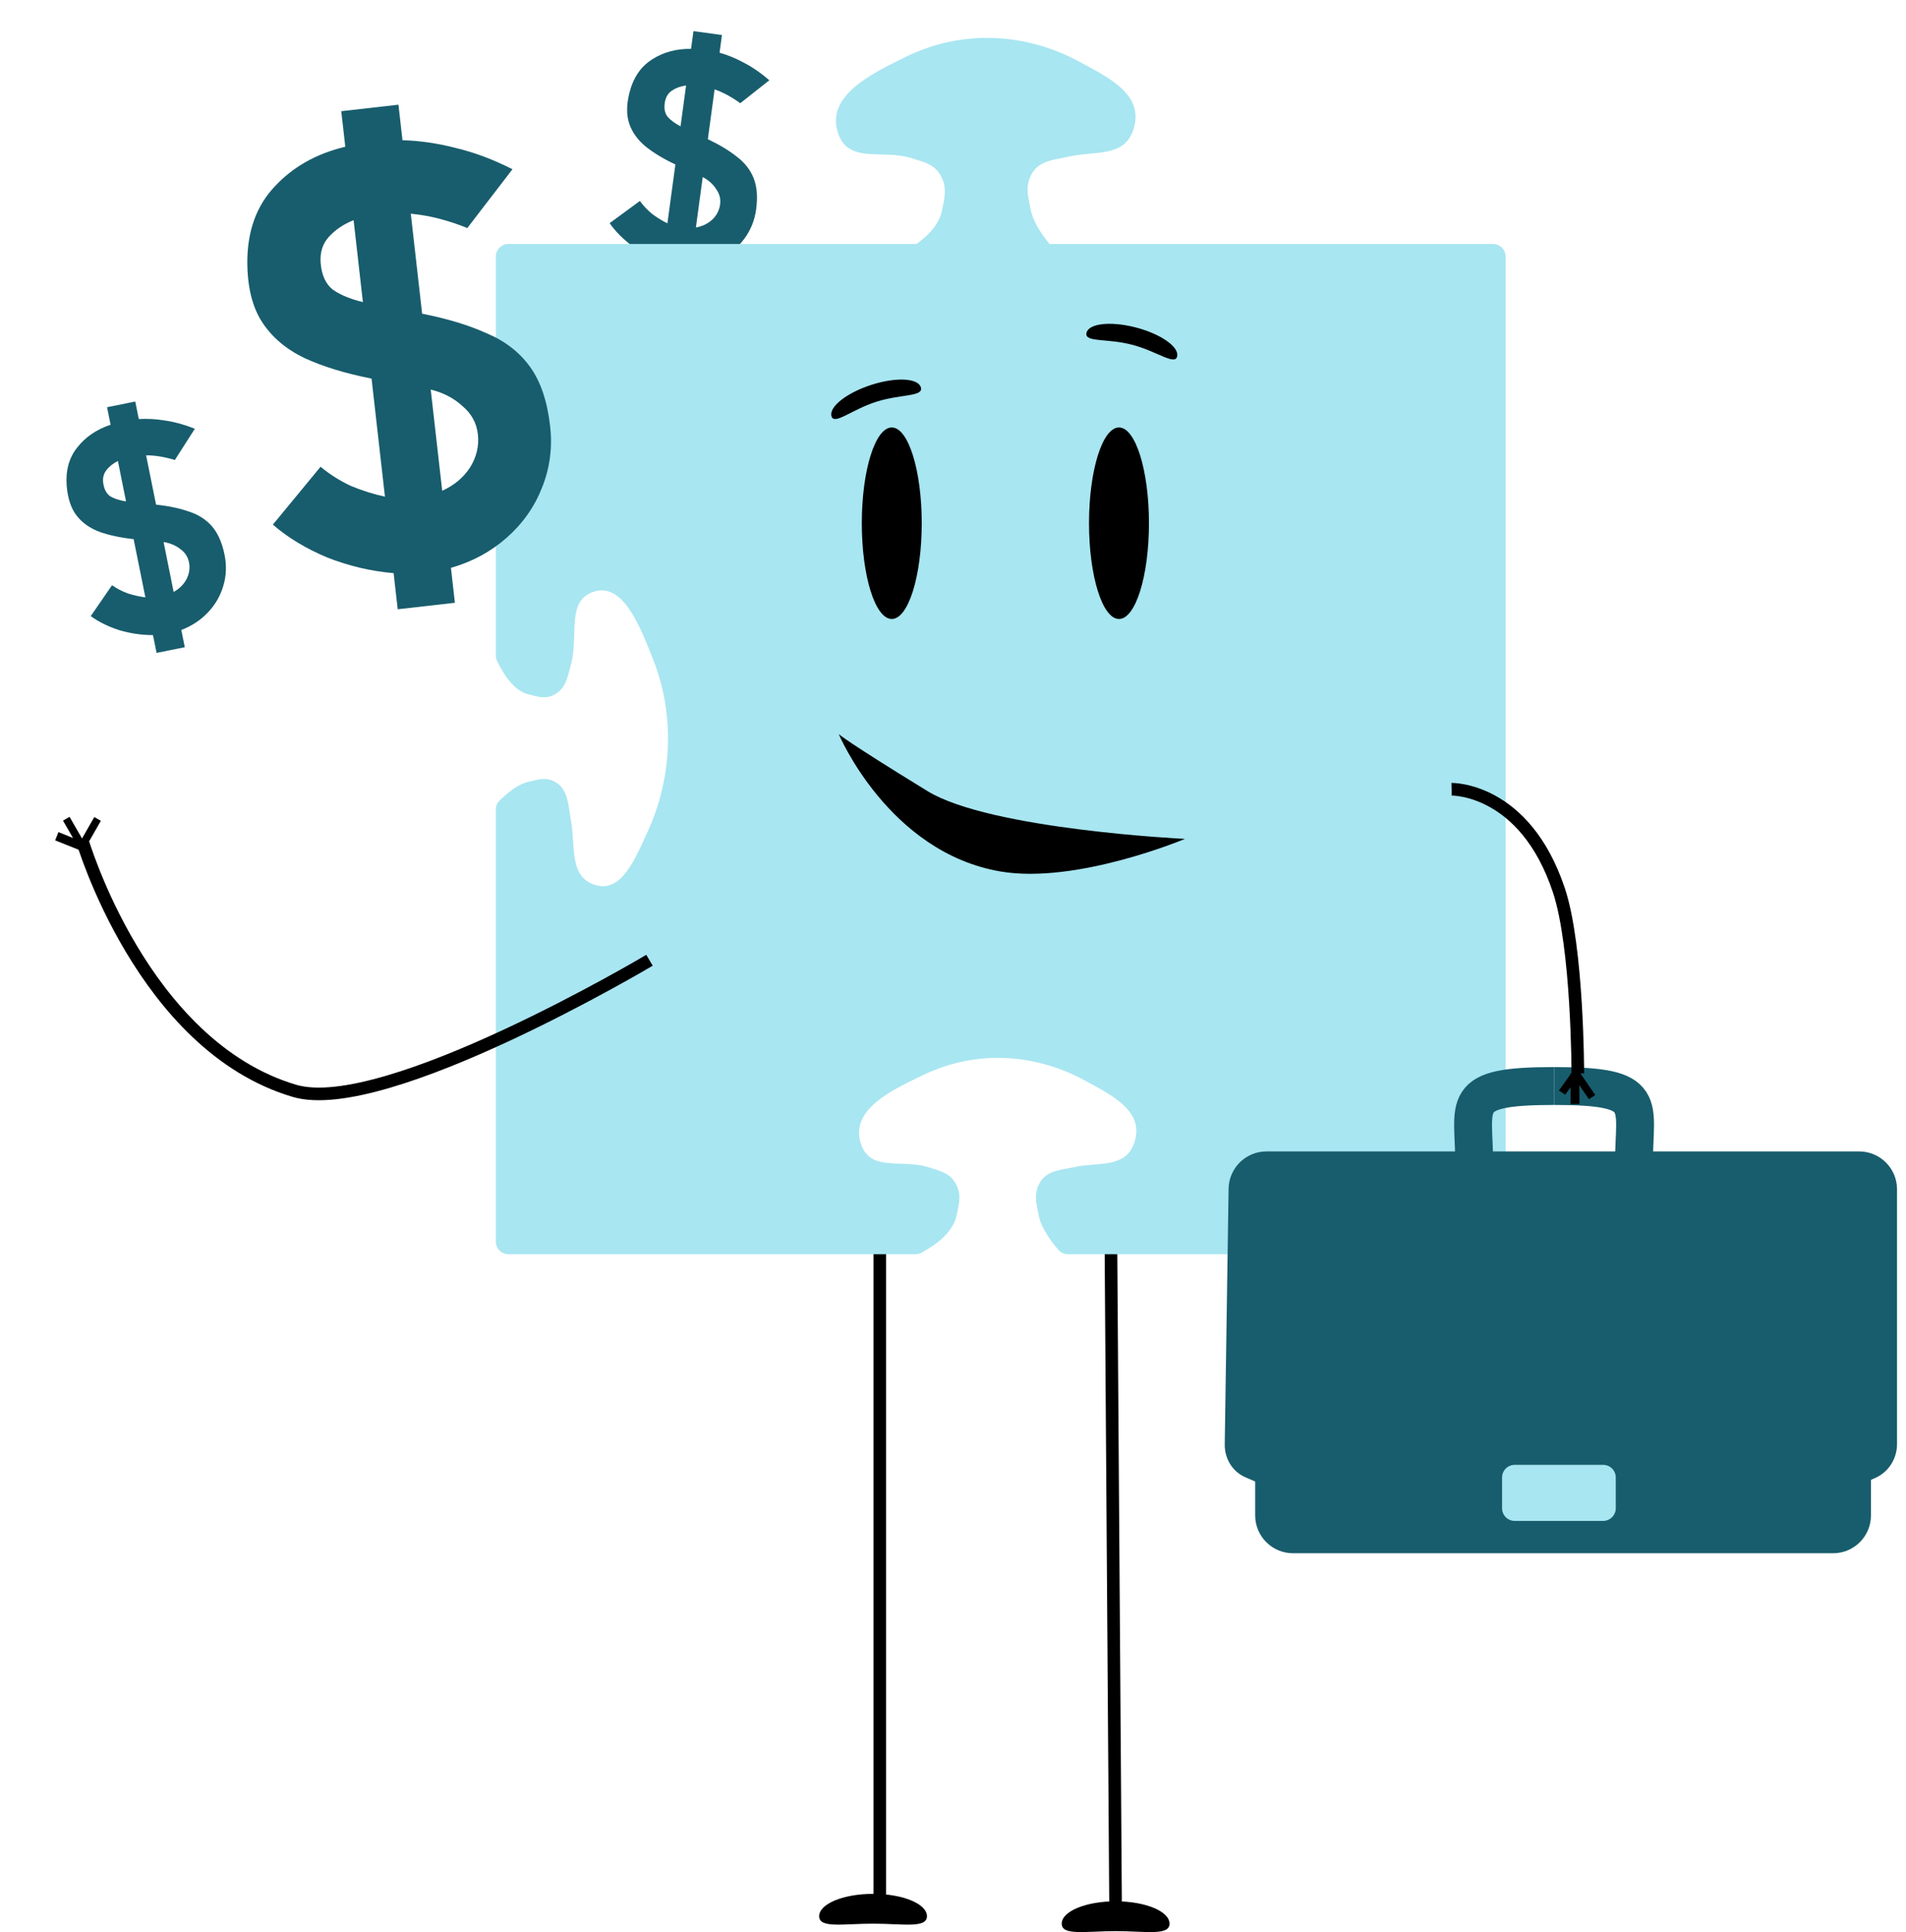 <svg width="151" height="153" viewBox="0 0 151 153" fill="none" xmlns="http://www.w3.org/2000/svg">
<path d="M88 97L88.385 151.744" stroke="black"/>
<path d="M92.653 152.334C92.653 153.312 90.742 152.924 88.383 152.924C86.025 152.924 84.113 153.312 84.113 152.334C84.113 151.356 86.025 150.563 88.383 150.563C90.742 150.563 92.653 151.356 92.653 152.334Z" fill="black"/>
<path d="M54.937 2.466L57.196 2.772L57.006 4.175C57.675 4.362 58.34 4.638 59.001 5.002C59.664 5.35 60.313 5.802 60.949 6.356L58.644 8.175C58.35 7.958 58.031 7.753 57.685 7.561C57.34 7.369 56.983 7.207 56.613 7.076L56.078 11.024C56.988 11.454 57.75 11.913 58.362 12.399C58.992 12.872 59.44 13.441 59.705 14.107C59.97 14.773 60.036 15.597 59.903 16.58C59.787 17.436 59.481 18.202 58.986 18.878C58.509 19.54 57.897 20.062 57.151 20.446C56.405 20.829 55.594 21.034 54.718 21.061L54.531 22.44L52.272 22.134L52.465 20.707C51.617 20.414 50.817 19.999 50.067 19.462C49.334 18.91 48.745 18.314 48.299 17.672L50.693 15.914C50.965 16.29 51.29 16.632 51.667 16.942C52.063 17.238 52.466 17.486 52.874 17.686L53.506 13.025C52.55 12.573 51.759 12.094 51.133 11.589C50.51 11.069 50.082 10.47 49.851 9.793C49.62 9.116 49.626 8.293 49.87 7.325C50.176 6.14 50.771 5.268 51.654 4.709C52.539 4.135 53.57 3.855 54.746 3.869L54.937 2.466ZM52.673 8.093C52.592 8.566 52.662 8.947 52.881 9.235C53.118 9.509 53.463 9.766 53.915 10.005L54.353 6.77C53.926 6.825 53.553 6.96 53.233 7.175C52.931 7.377 52.744 7.682 52.673 8.093ZM57.049 16.193C57.109 15.749 57.003 15.339 56.731 14.964C56.477 14.574 56.124 14.26 55.672 14.021L55.131 18.016C55.644 17.924 56.075 17.716 56.426 17.393C56.779 17.053 56.986 16.653 57.049 16.193Z" fill="#185D6D"/>
<path d="M8.481 32.247L10.716 31.796L10.996 33.184C11.69 33.143 12.408 33.185 13.152 33.313C13.893 33.425 14.654 33.638 15.436 33.954L13.853 36.428C13.505 36.318 13.136 36.23 12.747 36.161C12.358 36.093 11.967 36.057 11.575 36.055L12.362 39.96C13.363 40.068 14.233 40.252 14.971 40.511C15.721 40.752 16.33 41.143 16.799 41.685C17.267 42.227 17.599 42.985 17.795 43.957C17.966 44.804 17.928 45.628 17.681 46.428C17.447 47.21 17.041 47.904 16.461 48.511C15.881 49.117 15.182 49.576 14.364 49.888L14.639 51.253L12.404 51.703L12.119 50.292C11.222 50.293 10.331 50.163 9.445 49.901C8.573 49.62 7.82 49.249 7.189 48.789L8.875 46.343C9.255 46.609 9.674 46.827 10.133 46.995C10.604 47.145 11.065 47.248 11.517 47.304L10.587 42.693C9.536 42.578 8.632 42.385 7.875 42.113C7.115 41.826 6.515 41.4 6.075 40.836C5.635 40.272 5.372 39.492 5.286 38.498C5.186 37.277 5.463 36.259 6.114 35.442C6.762 34.609 7.645 34.007 8.761 33.635L8.481 32.247ZM8.185 38.305C8.264 38.779 8.454 39.116 8.756 39.316C9.07 39.498 9.48 39.627 9.985 39.705L9.34 36.505C8.954 36.697 8.645 36.947 8.414 37.255C8.194 37.544 8.118 37.894 8.185 38.305ZM14.972 44.526C14.884 44.087 14.649 43.734 14.269 43.468C13.902 43.183 13.465 43.002 12.96 42.924L13.757 46.877C14.211 46.622 14.551 46.284 14.777 45.863C14.999 45.427 15.064 44.981 14.972 44.526Z" fill="#185D6D"/>
<path d="M69.699 98.621V150.563" stroke="black"/>
<path d="M73.436 151.744C73.436 152.722 71.525 152.334 69.166 152.334C66.808 152.334 64.896 152.722 64.896 151.744C64.896 150.766 66.808 149.973 69.166 149.973C71.525 149.973 73.436 150.766 73.436 151.744Z" fill="black"/>
<path d="M71.719 4.522C76.139 2.337 81.175 2.543 85.525 4.894C87.911 6.184 90.703 7.528 89.782 10.282C89.041 12.5 86.747 11.92 84.654 12.406C83.487 12.677 82.191 12.685 81.626 13.99C81.231 14.901 81.455 15.59 81.648 16.577C81.837 17.538 82.492 18.527 83.149 19.321H118.282C118.834 19.321 119.282 19.769 119.282 20.321V98.321C119.282 98.873 118.834 99.321 118.282 99.321H84.6C84.323 99.321 84.056 99.207 83.874 98.999C83.203 98.231 82.472 97.206 82.283 96.218C82.262 96.108 82.241 96.003 82.221 95.9C82.07 95.157 81.953 94.581 82.279 93.851C82.722 92.861 83.629 92.697 84.545 92.532C84.728 92.499 84.912 92.465 85.092 92.426C85.614 92.31 86.15 92.266 86.667 92.222C88.07 92.106 89.34 92.001 89.851 90.522C90.68 88.126 88.375 86.878 86.252 85.728C86.149 85.673 86.047 85.618 85.945 85.562C81.934 83.378 77.274 83.151 73.17 85.116C73.107 85.146 73.044 85.177 72.98 85.207C70.564 86.361 67.332 87.906 68.2 90.569C68.687 92.064 69.928 92.106 71.334 92.154C72.077 92.18 72.867 92.206 73.616 92.45C73.714 92.482 73.809 92.512 73.903 92.542C74.717 92.797 75.381 93.005 75.784 93.865C76.136 94.614 76.006 95.216 75.838 95.998C75.821 96.074 75.805 96.152 75.788 96.231C75.512 97.553 74.231 98.542 72.985 99.21C72.846 99.284 72.69 99.321 72.532 99.321H40.282C39.73 99.321 39.282 98.873 39.282 98.321V64.102C39.282 63.849 39.377 63.603 39.556 63.424C40.217 62.763 41.051 62.093 41.857 61.91C41.955 61.888 42.049 61.865 42.139 61.844L42.611 61.738C43.064 61.653 43.474 61.648 43.96 61.91C44.84 62.384 44.984 63.351 45.129 64.328C45.158 64.523 45.187 64.72 45.222 64.912C45.323 65.469 45.362 66.041 45.399 66.593C45.5 68.089 45.592 69.444 46.904 69.992C49.032 70.881 50.146 68.424 51.172 66.162C51.221 66.053 51.271 65.944 51.32 65.836C53.269 61.563 53.479 56.594 51.74 52.213L51.66 52.011C50.639 49.432 49.273 45.982 46.904 46.902C45.575 47.419 45.535 48.741 45.489 50.241C45.465 51.034 45.44 51.876 45.222 52.675C45.193 52.779 45.167 52.881 45.141 52.98C44.912 53.848 44.725 54.555 43.96 54.983C43.293 55.356 42.76 55.218 42.065 55.037C41.998 55.019 41.928 55.001 41.857 54.983C40.785 54.712 39.961 53.547 39.376 52.334C39.313 52.204 39.282 52.061 39.282 51.917V20.321C39.282 19.769 39.73 19.321 40.282 19.321H72.601C73.575 18.631 74.413 17.742 74.631 16.65C74.828 15.664 75.031 14.96 74.608 14.064C74.115 13.02 73.279 12.864 72.256 12.536C69.91 11.785 67.211 13.02 66.389 10.528C65.407 7.548 69.1 5.817 71.719 4.522Z" fill="#A8E6F1"/>
<ellipse cx="70.649" cy="41.434" rx="2.374" ry="7.583" fill="black"/>
<path d="M72.956 30.685C73.158 31.43 71.37 31.193 69.414 31.819C67.458 32.445 66.074 33.697 65.873 32.953C65.671 32.209 67.093 31.098 69.049 30.471C71.005 29.845 72.754 29.941 72.956 30.685Z" fill="black"/>
<path d="M93.258 28.22C93.093 28.975 91.65 27.805 89.666 27.294C87.682 26.782 85.908 27.122 86.073 26.367C86.238 25.612 87.98 25.415 89.964 25.927C91.948 26.438 93.423 27.465 93.258 28.22Z" fill="black"/>
<ellipse cx="88.65" cy="41.434" rx="2.374" ry="7.583" fill="black"/>
<path d="M51.455 76.042C51.455 76.042 30.5 88.5 23.336 86.385C11.249 82.817 6.5 66.5 6.5 66.5" stroke="black"/>
<path d="M7.73 64.851L6.5 67" stroke="black" stroke-width="0.6"/>
<path d="M6.5 67L5.25 64.835" stroke="black" stroke-width="0.6"/>
<path d="M6.749 67.123L4.5 66.22" stroke="black" stroke-width="0.7"/>
<path d="M116.794 92.237C116.794 87.337 115.439 86 123.12 86" stroke="#185D6D" stroke-width="3"/>
<path d="M129.445 92.237C129.445 87.337 130.801 86 123.119 86" stroke="#185D6D" stroke-width="3"/>
<path d="M99.439 98.62C99.439 96.963 100.782 95.62 102.439 95.62H145.225C146.882 95.62 148.225 96.963 148.225 98.62V120C148.225 121.657 146.882 123 145.225 123H102.439C100.782 123 99.439 121.657 99.439 120V98.62Z" fill="#185D6D"/>
<path d="M97.333 94.135C97.358 92.496 98.694 91.18 100.333 91.18H147.289C148.946 91.18 150.289 92.523 150.289 94.18V114.356C150.289 115.492 149.643 116.541 148.611 117.016C126.075 127.398 104.674 119.607 98.665 116.986C97.626 116.533 97.011 115.495 97.028 114.361L97.333 94.135Z" fill="#185D6D"/>
<path d="M119 117C119 116.448 119.448 116 120 116H127.007C127.559 116 128.007 116.448 128.007 117V119.44C128.007 119.992 127.559 120.44 127.007 120.44H120C119.448 120.44 119 119.992 119 119.44V117Z" fill="#A8E6F1"/>
<path d="M115 62.5C115 62.5 120.791 62.373 123.5 70.5C125 75 125 85 125 85" stroke="black"/>
<line y1="-0.3" x2="2.076" y2="-0.3" transform="matrix(0.564 0.826 0.838 -0.545 125.21 85.003)" stroke="black" stroke-width="0.6"/>
<line y1="-0.3" x2="2.077" y2="-0.3" transform="matrix(-0.583 0.813 0.826 0.564 125.21 85.003)" stroke="black" stroke-width="0.6"/>
<line y1="-0.35" x2="2.424" y2="-0.35" transform="matrix(0.006 1 1 -0.005 125.114 85)" stroke="black" stroke-width="0.7"/>
<path d="M27.035 8.805L31.567 8.291L31.886 11.105C33.274 11.141 34.699 11.35 36.159 11.732C37.616 12.082 39.096 12.638 40.6 13.402L37.022 18.059C36.346 17.781 35.626 17.541 34.863 17.337C34.099 17.134 33.326 16.996 32.545 16.924L33.443 24.841C35.419 25.229 37.12 25.744 38.546 26.388C39.999 26.996 41.146 27.881 41.986 29.041C42.827 30.202 43.358 31.768 43.582 33.739C43.777 35.456 43.559 37.091 42.93 38.644C42.329 40.161 41.399 41.474 40.14 42.583C38.881 43.692 37.409 44.487 35.725 44.968L36.038 47.734L31.508 48.248L31.183 45.386C29.395 45.235 27.641 44.822 25.922 44.147C24.231 43.437 22.796 42.569 21.617 41.544L25.397 36.961C26.109 37.556 26.907 38.062 27.791 38.477C28.704 38.856 29.605 39.14 30.496 39.329L29.436 29.981C27.361 29.572 25.593 29.032 24.132 28.36C22.668 27.657 21.545 26.705 20.765 25.506C19.985 24.306 19.594 22.708 19.593 20.711C19.606 18.262 20.331 16.28 21.769 14.764C23.204 13.216 25.066 12.168 27.355 11.619L27.035 8.805ZM25.403 20.825C25.48 21.783 25.801 22.487 26.367 22.938C26.962 23.354 27.756 23.682 28.75 23.924L28.014 17.437C27.213 17.754 26.555 18.199 26.04 18.772C25.554 19.311 25.341 19.995 25.403 20.825ZM37.859 34.388C37.758 33.498 37.351 32.755 36.64 32.16C35.956 31.528 35.118 31.092 34.124 30.851L35.033 38.863C35.982 38.434 36.718 37.819 37.239 37.019C37.757 36.187 37.963 35.31 37.859 34.388Z" fill="#185D6D"/>
<path d="M73.477 62.646C66.777 58.536 66.446 58.125 66.446 58.125C66.446 58.125 70.379 67.498 79.265 69.012C85.291 70.038 93.877 66.432 93.877 66.432C93.877 66.432 78.436 65.688 73.477 62.646Z" fill="black"/>
</svg>
